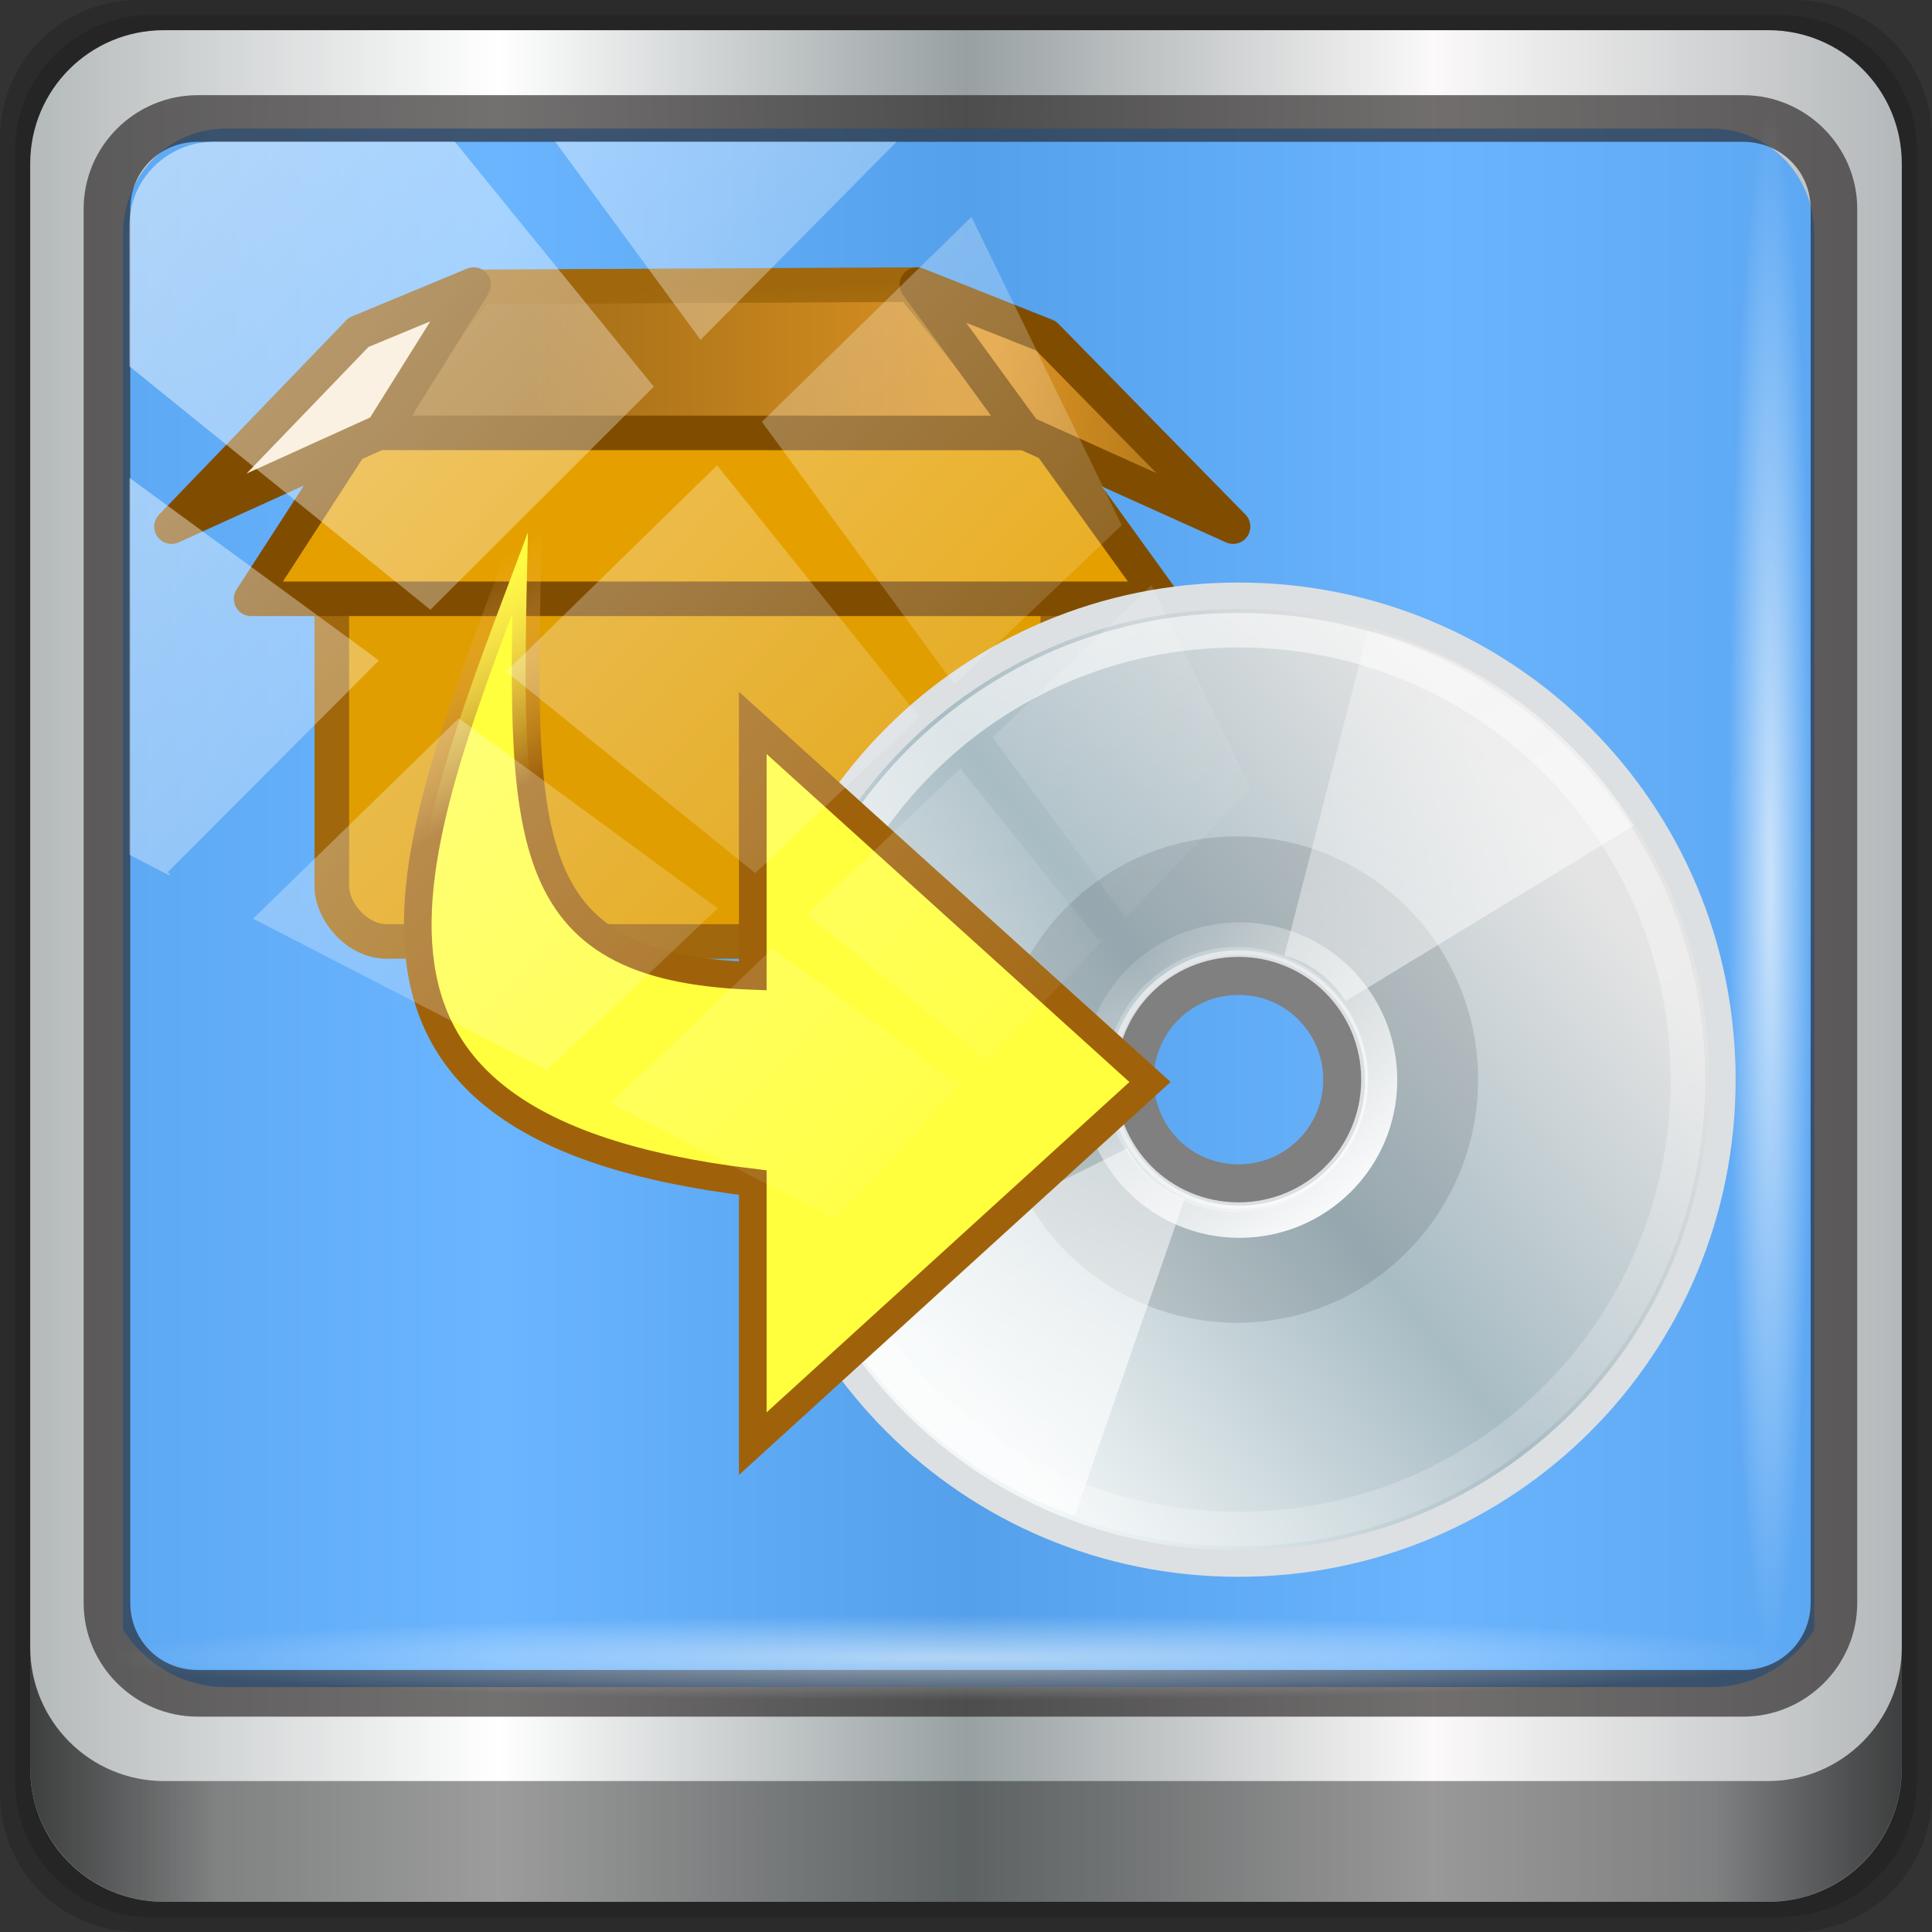 <?xml version="1.0" encoding="UTF-8" standalone="no"?>
<!-- Created with Inkscape (http://www.inkscape.org/) -->

<svg
   xmlns:dc="http://purl.org/dc/elements/1.1/"
   xmlns:cc="http://creativecommons.org/ns#"
   xmlns:rdf="http://www.w3.org/1999/02/22-rdf-syntax-ns#"
   xmlns:svg="http://www.w3.org/2000/svg"
   xmlns="http://www.w3.org/2000/svg"
   xmlns:xlink="http://www.w3.org/1999/xlink"
   xmlns:sodipodi="http://sodipodi.sourceforge.net/DTD/sodipodi-0.dtd"
   xmlns:inkscape="http://www.inkscape.org/namespaces/inkscape"
   width="96"
   height="96"
   viewBox="0 0 96 96"
   version="1.1"
   id="svg1072"
   inkscape:version="0.92.1 r15371"
   sodipodi:docname="aptoncd.svg">
  <rect x="0" y="0" width="96" height="96" fill="#333333" stroke="none"/>
  <defs
     id="defs1066">
    <linearGradient
       y2="47"
       x2="90"
       y1="47"
       x1="6"
       gradientTransform="matrix(1.107,0,0,1.107,-4.994,-3.621)"
       gradientUnits="userSpaceOnUse"
       id="linearGradient4071"
       xlink:href="#linearGradient6139-0"
       inkscape:collect="always" />
    <linearGradient
       id="linearGradient6139-0">
      <stop
         style="stop-color:#b4b9ba;stop-opacity:1"
         offset="0"
         id="stop6141-2" />
      <stop
         id="stop6151-0"
         offset="0.25"
         style="stop-color:#ffffff;stop-opacity:1;" />
      <stop
         id="stop6147-1"
         offset="0.5"
         style="stop-color:#98a0a2;stop-opacity:1" />
      <stop
         style="stop-color:#fbf9f9;stop-opacity:1;"
         offset="0.75"
         id="stop6149-4" />
      <stop
         style="stop-color:#b4b8ba;stop-opacity:1"
         offset="1"
         id="stop6143-4" />
    </linearGradient>
    <linearGradient
       gradientUnits="userSpaceOnUse"
       y2="88.172"
       x2="94.5"
       y1="88.172"
       x1="1.5"
       id="linearGradient4129"
       xlink:href="#linearGradient3832-0-6-1-1"
       inkscape:collect="always"
       gradientTransform="translate(0.149,0.415)" />
    <linearGradient
       id="linearGradient3832-0-6-1-1">
      <stop
         id="stop3834-6-3-7-1"
         offset="0"
         style="stop-color:#000000;stop-opacity:1;" />
      <stop
         style="stop-color:#000000;stop-opacity:0.588;"
         offset="0.1"
         id="stop3872-2-4" />
      <stop
         id="stop3844-6-2-7-6"
         offset="0.9"
         style="stop-color:#000000;stop-opacity:0.588;" />
      <stop
         id="stop3836-5-0-2-9"
         offset="1"
         style="stop-color:#000000;stop-opacity:1;" />
    </linearGradient>
    <radialGradient
       r="43.199"
       fy="44.893"
       fx="13.948"
       cy="44.893"
       cx="13.948"
       gradientTransform="matrix(0.975,0,0,0.049,34.048,80.582)"
       gradientUnits="userSpaceOnUse"
       id="radialGradient7462"
       xlink:href="#linearGradient3737"
       inkscape:collect="always" />
    <linearGradient
       id="linearGradient3737">
      <stop
         id="stop3739"
         style="stop-color:#ffffff;stop-opacity:1"
         offset="0" />
      <stop
         id="stop3741"
         style="stop-color:#ffffff;stop-opacity:0"
         offset="1" />
    </linearGradient>
    <radialGradient
       r="43.199"
       fy="44.893"
       fx="13.948"
       cy="44.893"
       cx="13.948"
       gradientTransform="matrix(0.888,0,0,0.049,31.96,-90.317)"
       gradientUnits="userSpaceOnUse"
       id="radialGradient7464"
       xlink:href="#linearGradient3737"
       inkscape:collect="always" />
    <linearGradient
       y2="14.514"
       x2="50.528"
       y1="-28.642"
       x1="2.771"
       gradientUnits="userSpaceOnUse"
       id="linearGradient4767"
       xlink:href="#linearGradient3737"
       inkscape:collect="always" />
    <clipPath
       clipPathUnits="userSpaceOnUse"
       id="clipPath4156-4-1">
      <path
         style="opacity:0.6;fill:#ffffff;fill-opacity:1;stroke:none"
         d="m 27.046,-55.695 -14.214,13.321 h 0.061 l 15.653,21.771 10.231,-10.546 C 38.562,-32.302 27.468,-54.819 27.046,-55.695 Z M 9.647,-39.383 -5.241,-25.321 15.988,-7.806 26.372,-18.383 Z m 31.491,12.951 -9.741,9.714 8.945,12.458 7.781,-7.555 z m -49.84,4.379 -13.754,12.982 26.283,13.846 0.061,-0.062 -0.123,-0.062 L 13.599,-5.401 -8.702,-22.053 Z m 38.015,7.401 -9.803,9.775 11.579,9.559 7.628,-7.401 -8.669,-11.009 z m 20.187,5.674 -7.383,7.216 6.188,8.542 5.82,-6.137 z m -32.195,6.322 -9.557,9.498 13.662,7.185 7.934,-7.678 z m 23.312,2.374 -7.107,6.938 8.363,6.907 5.361,-5.674 -0.061,-0.092 -0.092,0.123 -6.464,-8.203 z m -8.73,8.542 -7.505,7.339 10.354,5.458 c 1.397,-1.321 5.675,-6.123 5.851,-6.322 z"
         id="path4158-0-8"
         inkscape:connector-curvature="0" />
    </clipPath>
    <radialGradient
       r="117.143"
       fy="486.648"
       fx="605.714"
       cy="486.648"
       cx="605.714"
       gradientTransform="matrix(0.066,0,0,0.047,-158.14,164.537)"
       gradientUnits="userSpaceOnUse"
       id="radialGradient1957-2"
       xlink:href="#linearGradient5060-7"
       inkscape:collect="always" />
    <linearGradient
       id="linearGradient5060-7"
       inkscape:collect="always">
      <stop
         id="stop5062-8"
         offset="0"
         style="stop-color:black;stop-opacity:1;" />
      <stop
         id="stop5064-2"
         offset="1"
         style="stop-color:black;stop-opacity:0;" />
    </linearGradient>
    <linearGradient
       y2="12.637"
       x2="34.194"
       y1="12.637"
       x1="16.149"
       gradientTransform="matrix(1.134,0,0,1.135,-160.393,145.532)"
       gradientUnits="userSpaceOnUse"
       id="linearGradient2891-3"
       xlink:href="#linearGradient4182-6"
       inkscape:collect="always" />
    <linearGradient
       id="linearGradient4182-6">
      <stop
         style="stop-color:#a36d18;stop-opacity:1;"
         offset="0"
         id="stop4184-1-5" />
      <stop
         style="stop-color:#d79020;stop-opacity:1;"
         offset="1"
         id="stop4186-3-4" />
    </linearGradient>
    <linearGradient
       gradientTransform="matrix(1.134,0,0,1.092,-160.393,145.577)"
       y2="16.021"
       x2="22.072"
       y1="9.758"
       x1="21.907"
       gradientUnits="userSpaceOnUse"
       id="linearGradient2893-9"
       xlink:href="#linearGradient4987-5"
       inkscape:collect="always" />
    <linearGradient
       inkscape:collect="always"
       id="linearGradient4987-5">
      <stop
         style="stop-color:#a0670c;stop-opacity:1;"
         offset="0"
         id="stop4989-2" />
      <stop
         style="stop-color:#a0670c;stop-opacity:0;"
         offset="1"
         id="stop4991-7" />
    </linearGradient>
    <linearGradient
       gradientTransform="matrix(1.134,0,0,1.053,-160.393,145.979)"
       y2="15.268"
       x2="47.066"
       y1="14.662"
       x1="36.289"
       gradientUnits="userSpaceOnUse"
       id="linearGradient2885-5"
       xlink:href="#linearGradient4995-4"
       inkscape:collect="always" />
    <linearGradient
       id="linearGradient4995-4">
      <stop
         style="stop-color:#de9523;stop-opacity:1;"
         offset="0"
         id="stop4997-4" />
      <stop
         style="stop-color:#a36d18;stop-opacity:1;"
         offset="1"
         id="stop4999-9" />
    </linearGradient>
    <linearGradient
       inkscape:collect="always"
       xlink:href="#aigrd1-5"
       id="linearGradient3281-0"
       gradientUnits="userSpaceOnUse"
       gradientTransform="matrix(1.361,0,0,1.36,-139.993,163.791)"
       x1="14.997"
       y1="11.188"
       x2="32.511"
       y2="34.307" />
    <linearGradient
       y2="34.307"
       x2="32.511"
       y1="11.188"
       x1="14.997"
       gradientUnits="userSpaceOnUse"
       id="aigrd1-5">
      <stop
         id="stop3034-3"
         style="stop-color:#EBEBEB"
         offset="0" />
      <stop
         id="stop3036-3"
         style="stop-color:#FFFFFF"
         offset="0.5" />
      <stop
         id="stop3038-9"
         style="stop-color:#EBEBEB"
         offset="1" />
    </linearGradient>
    <linearGradient
       inkscape:collect="always"
       xlink:href="#aigrd2-1"
       id="linearGradient3283-8"
       gradientUnits="userSpaceOnUse"
       gradientTransform="matrix(1.361,0,0,1.36,-139.993,163.791)"
       x1="12.274"
       y1="32.416"
       x2="35.391"
       y2="14.203" />
    <linearGradient
       y2="14.203"
       x2="35.391"
       y1="32.416"
       x1="12.274"
       gradientUnits="userSpaceOnUse"
       id="aigrd2-1">
      <stop
         id="stop3043-2"
         style="stop-color:#f1f6f7;stop-opacity:1"
         offset="0" />
      <stop
         id="stop3045-4"
         style="stop-color:#a8bcc4;stop-opacity:1"
         offset="0.5" />
      <stop
         id="stop3047-6"
         style="stop-color:#E4E4E4"
         offset="1" />
    </linearGradient>
    <linearGradient
       inkscape:collect="always"
       xlink:href="#linearGradient4236-1"
       id="linearGradient3285-6"
       gradientUnits="userSpaceOnUse"
       gradientTransform="matrix(1.429,0,0,1.428,-141.626,163.672)"
       x1="21.125"
       y1="14.625"
       x2="29"
       y2="28" />
    <linearGradient
       id="linearGradient4236-1">
      <stop
         id="stop4238-3"
         offset="0"
         style="stop-color:#ffffff;stop-opacity:0.327;" />
      <stop
         id="stop4240-8"
         offset="1"
         style="stop-color:#ffffff;stop-opacity:0.604;" />
    </linearGradient>
    <linearGradient
       inkscape:collect="always"
       xlink:href="#linearGradient3737"
       id="linearGradient3289-1"
       gradientUnits="userSpaceOnUse"
       x1="28.703"
       y1="31.495"
       x2="17.743"
       y2="18.367"
       gradientTransform="matrix(1.143,0,0,1.143,-135.063,166.749)" />
    <linearGradient
       inkscape:collect="always"
       xlink:href="#linearGradient3737"
       id="linearGradient3303-7"
       gradientUnits="userSpaceOnUse"
       gradientTransform="matrix(1.117,0,0,1.117,-134.518,167.293)"
       x1="10.502"
       y1="3.61"
       x2="48.799"
       y2="54.698" />
    <linearGradient
       inkscape:collect="always"
       xlink:href="#linearGradient2484-0"
       id="linearGradient3552-5"
       gradientUnits="userSpaceOnUse"
       gradientTransform="matrix(-0.959,0,0,-0.959,-106.129,212.717)"
       x1="32.252"
       y1="36.53"
       x2="37.557"
       y2="45.929" />
    <linearGradient
       id="linearGradient2484-0">
      <stop
         id="stop2486-4"
         offset="0"
         style="stop-color:#9f620b;stop-opacity:1;" />
      <stop
         id="stop2488-3"
         offset="1"
         style="stop-color:#ffc879;stop-opacity:0;" />
    </linearGradient>
    <linearGradient
       inkscape:collect="always"
       xlink:href="#linearGradient4236-1"
       id="linearGradient961"
       gradientUnits="userSpaceOnUse"
       gradientTransform="matrix(1.429,0,0,1.428,-141.626,163.672)"
       x1="21.125"
       y1="14.625"
       x2="29"
       y2="28" />
  </defs>
  <sodipodi:namedview
     id="base"
     pagecolor="#ffffff"
     bordercolor="#666666"
     borderopacity="1.0"
     inkscape:pageopacity="0.0"
     inkscape:pageshadow="2"
     inkscape:zoom="6.2772414"
     inkscape:cx="61.73918"
     inkscape:cy="57.301457"
     inkscape:document-units="px"
     inkscape:current-layer="g2574"
     showgrid="false"
     inkscape:showpageshadow="false"
     units="px"
     inkscape:lockguides="false"
     inkscape:window-width="1280"
     inkscape:window-height="972"
     inkscape:window-x="0"
     inkscape:window-y="26"
     inkscape:window-maximized="1" />
  <g
     inkscape:label="Livello 1"
     inkscape:groupmode="layer"
     id="layer1"
     transform="translate(0,-1026.52)">
    <g
       transform="translate(-0.149,1026.105)"
       style="display:inline"
       id="g2574">
      <path
         inkscape:connector-curvature="0"
         id="path3288"
         d="M 89.292,0.415 H 7.006 c -3.799,0 -6.857,3.058 -6.857,6.857 V 89.558 c 0,3.799 3.058,6.857 6.857,6.857 H 89.292 c 3.799,0 6.857,-3.058 6.857,-6.857 V 7.272 c 0,-3.799 -3.058,-6.857 -6.857,-6.857 z"
         style="display:inline;opacity:0.15;fill:#000000;fill-opacity:1;fill-rule:nonzero;stroke:none" />
      <path
         style="display:inline;opacity:0.15;fill:#000000;fill-opacity:1;fill-rule:nonzero;stroke:none"
         d="M 88.649,1.165 H 7.649 c -3.739,0 -6.75,3.01 -6.75,6.75 V 88.915 c 0,3.74 3.011,6.75 6.75,6.75 H 88.649 c 3.74,0 6.75,-3.01 6.75,-6.75 V 7.915 c 0,-3.739 -3.01,-6.75 -6.75,-6.75 z"
         id="path4085"
         inkscape:connector-curvature="0" />
      <path
         inkscape:connector-curvature="0"
         id="rect4251-1"
         d="M 88.006,1.915 H 8.292 c -3.68,0 -6.643,2.963 -6.643,6.643 V 88.272 c 0,3.68 2.963,6.643 6.643,6.643 H 88.006 c 3.68,0 6.643,-2.963 6.643,-6.643 V 8.558 c 0,-3.68 -2.963,-6.643 -6.643,-6.643 z"
         style="display:inline;fill:url(#linearGradient4071);fill-opacity:1;fill-rule:nonzero;stroke:none" />
      <path
         sodipodi:nodetypes="sscccsccscccsss"
         inkscape:connector-curvature="0"
         id="path3400-6"
         d="m 11.39,6.802 c -2.856,0 -5.124,2.315 -5.124,5.23 v 21.674 7.323 40.373 c 1.097,1.704 2.969,2.844 5.124,2.844 h 4.099 65.589 4.099 c 2.155,0 4.027,-1.14 5.124,-2.844 V 41.029 33.706 12.033 c 0,-2.916 -2.268,-5.23 -5.124,-5.23 z"
         style="display:inline;opacity:0.779;fill:#42a0ff;fill-opacity:1;fill-rule:nonzero;stroke:none;stroke-width:1.035" />
      <path
         style="color:#000000;font-style:normal;font-variant:normal;font-weight:normal;font-stretch:normal;font-size:medium;line-height:normal;font-family:Sans;-inkscape-font-specification:Sans;text-indent:0;text-align:start;text-decoration:none;text-decoration-line:none;letter-spacing:normal;word-spacing:normal;text-transform:none;writing-mode:lr-tb;direction:ltr;baseline-shift:baseline;text-anchor:start;display:inline;overflow:visible;visibility:visible;fill:#241f1f;fill-opacity:0.633;stroke:none;stroke-width:2.376;marker:none;enable-background:accumulate"
         d="m 9.974,5.144 c -3.117,0 -5.668,2.54 -5.668,5.646 v 69.278 c 0,3.106 2.551,5.646 5.668,5.646 H 86.766 c 3.117,0 5.668,-2.54 5.668,-5.646 V 10.79 c 0,-3.106 -2.551,-5.646 -5.668,-5.646 z m 0,2.319 H 86.766 c 1.888,0 3.352,1.48 3.352,3.327 v 69.278 c 0,1.846 -1.464,3.327 -3.352,3.327 H 9.974 c -1.888,0 -3.352,-1.48 -3.352,-3.327 V 10.79 c 0,-1.846 1.464,-3.327 3.352,-3.327 z"
         id="path4989"
         inkscape:connector-curvature="0" />
      <path
         id="path4118"
         d="m 1.649,82.259 v 6 c 0,3.68 2.976,6.656 6.656,6.656 H 87.993 c 3.68,0 6.656,-2.976 6.656,-6.656 v -6 c 0,3.68 -2.976,6.656 -6.656,6.656 H 8.305 c -3.68,0 -6.656,-2.976 -6.656,-6.656 z"
         style="display:inline;opacity:0.658;fill:url(#linearGradient4129);fill-opacity:1;fill-rule:nonzero;stroke:none"
         inkscape:connector-curvature="0" />
      <rect
         ry="4.25"
         rx="0"
         y="80.665"
         x="5.524"
         height="4.25"
         width="84.25"
         id="rect4131"
         style="opacity:0.55;fill:url(#radialGradient7462);fill-opacity:1;stroke:none" />
      <rect
         transform="rotate(90)"
         style="opacity:0.669;fill:url(#radialGradient7464);fill-opacity:1;stroke:none"
         id="rect4141"
         width="76.75"
         height="4.25"
         x="5.975"
         y="-90.234"
         rx="0"
         ry="4.25" />
      <g
         transform="matrix(1.01,0,0,1.01,170.087,-143.106)"
         id="g1523">
        <path
           inkscape:connector-curvature="0"
           sodipodi:nodetypes="cccc"
           id="path6711"
           d="m -118.223,181.625 c 0,0 0,11.318 0,11.318 3.411,0.021 8.246,-2.536 8.246,-5.66 0,-3.124 -3.806,-5.658 -8.246,-5.658 z"
           style="color:#000000;display:inline;overflow:visible;visibility:visible;opacity:0.402;fill:url(#radialGradient1957-2);fill-opacity:1;fill-rule:nonzero;stroke:none;stroke-width:0.024;marker:none" />
        <rect
           ry="2.715"
           rx="2.708"
           y="162.21"
           x="-151.931"
           height="26.208"
           width="35.718"
           id="rect3115"
           style="color:#000000;display:block;overflow:visible;visibility:visible;fill:#e19e00;fill-opacity:1;fill-rule:nonzero;stroke:#a0670c;stroke-width:1.701;stroke-linecap:butt;stroke-linejoin:miter;stroke-miterlimit:4;stroke-dasharray:none;stroke-dashoffset:0;stroke-opacity:1;marker:none" />
        <path
           sodipodi:nodetypes="ccccc"
           id="path4162"
           d="m -150.449,163.653 5.726,-7.44 21.312,-0.11 5.919,7.399 z"
           style="fill:url(#linearGradient2891-3);fill-opacity:1;fill-rule:evenodd;stroke:url(#linearGradient2893-9);stroke-width:1.701;stroke-linecap:butt;stroke-linejoin:miter;stroke-miterlimit:4;stroke-dasharray:none;stroke-opacity:1"
           inkscape:connector-curvature="0" />
        <path
           sodipodi:nodetypes="ccccc"
           id="path4164"
           d="m -116.991,163.401 5.888,8.158 h -44.798 l 5.289,-8.164 33.621,0.006 z"
           style="color:#000000;display:block;overflow:visible;visibility:visible;fill:#e5a000;fill-opacity:1;fill-rule:nonzero;stroke:#804d00;stroke-width:1.701;stroke-linecap:round;stroke-linejoin:round;stroke-miterlimit:4;stroke-dasharray:none;stroke-dashoffset:0;stroke-opacity:1;marker:none"
           inkscape:connector-curvature="0" />
        <path
           sodipodi:nodetypes="ccccc"
           id="path4178"
           d="m -123.145,156.102 5.31,7.289 10.243,4.617 -9.201,-9.385 z"
           style="color:#000000;display:block;overflow:visible;visibility:visible;fill:url(#linearGradient2885-5);fill-opacity:1;fill-rule:nonzero;stroke:#804d00;stroke-width:1.701;stroke-linecap:round;stroke-linejoin:round;stroke-miterlimit:4;stroke-dasharray:none;stroke-dashoffset:0;stroke-opacity:1;marker:none"
           inkscape:connector-curvature="0" />
        <path
           sodipodi:nodetypes="ccccc"
           style="color:#000000;display:block;overflow:visible;visibility:visible;fill:#f8e8cf;fill-opacity:1;fill-rule:nonzero;stroke:#804d00;stroke-width:1.701;stroke-linecap:round;stroke-linejoin:round;stroke-miterlimit:4;stroke-dasharray:none;stroke-dashoffset:0;stroke-opacity:1;marker:none"
           d="m -144.952,156.102 -4.508,7.205 -10.358,4.701 9.201,-9.555 z"
           id="path4180"
           inkscape:connector-curvature="0" />
        <path
           inkscape:connector-curvature="0"
           style="fill:url(#linearGradient3281-0);fill-rule:nonzero;stroke:none;stroke-width:1.701"
           d="m -107.332,171.41 c -13.2,0 -23.815,10.611 -23.815,23.807 0,13.196 10.615,23.807 23.815,23.807 13.2,0 23.815,-10.611 23.815,-23.807 0,-13.196 -10.615,-23.807 -23.815,-23.807 z m 0,29.521 c -3.13,0 -5.716,-2.585 -5.716,-5.714 0,-3.129 2.586,-5.714 5.716,-5.714 3.13,0 5.716,2.585 5.716,5.714 0,3.129 -2.586,5.714 -5.716,5.714 z"
           id="path3040"
           inkscape:r_cx="true"
           inkscape:r_cy="true" />
        <path
           inkscape:connector-curvature="0"
           style="fill:url(#linearGradient3283-8);fill-rule:nonzero;stroke:#dce0e2;stroke-width:1.301;stroke-miterlimit:4;stroke-dasharray:none;stroke-opacity:1"
           d="m -107.332,171.41 c -13.2,0 -23.815,10.611 -23.815,23.807 0,13.196 10.615,23.807 23.815,23.807 13.2,0 23.815,-10.611 23.815,-23.807 0,-13.196 -10.615,-23.807 -23.815,-23.807 z m 0,29.521 c -3.13,0 -5.716,-2.585 -5.716,-5.714 0,-3.129 2.586,-5.714 5.716,-5.714 3.13,0 5.716,2.585 5.716,5.714 0,3.129 -2.586,5.714 -5.716,5.714 z"
           id="path3049"
           inkscape:r_cx="true"
           inkscape:r_cy="true" />
        <path
           inkscape:connector-curvature="0"
           style="opacity:0.11;fill-rule:nonzero;stroke:none;stroke-width:1.701"
           d="m -107.41,183.25 c -6.631,0 -11.873,5.438 -11.873,11.964 0,6.681 5.397,11.964 11.873,11.964 6.631,0 11.873,-5.438 11.873,-11.964 0,-6.681 -5.397,-11.964 -11.873,-11.964 z m 0,18.49 c -3.547,0 -6.476,-2.952 -6.476,-6.526 0,-3.574 2.93,-6.526 6.476,-6.526 3.547,0 6.476,2.952 6.476,6.526 0,3.574 -2.93,6.526 -6.476,6.526 z"
           id="path3107"
           inkscape:r_cx="true"
           inkscape:r_cy="true" />
        <path
           inkscape:connector-curvature="0"
           id="path3916"
           d="m -100.959,173.127 -4.111,15.992 c 1.286,0.342 2.314,1.138 3.012,2.238 l 14.166,-8.627 c -2.898,-4.719 -7.549,-8.191 -13.067,-9.603 z"
           style="fill:url(#linearGradient961);fill-opacity:1;fill-rule:nonzero;stroke:none;stroke-width:1.701"
           inkscape:r_cx="true"
           inkscape:r_cy="true" />
        <path
           inkscape:connector-curvature="0"
           style="fill:url(#linearGradient3285-6);fill-opacity:1;fill-rule:nonzero;stroke:none;stroke-width:1.701"
           d="m -115.379,216.661 5.413,-15.6 c -1.253,-0.447 -2.212,-1.324 -2.818,-2.478 l -14.827,7.433 c 2.5,4.941 6.85,8.784 12.232,10.645 z"
           id="path4214"
           inkscape:r_cx="true"
           inkscape:r_cy="true" />
        <ellipse
           ry="6.969"
           rx="6.972"
           id="path6026"
           style="color:#000000;display:inline;overflow:visible;visibility:visible;fill:none;stroke:url(#linearGradient3289-1);stroke-width:1.583;stroke-linecap:butt;stroke-linejoin:miter;stroke-miterlimit:4;stroke-dashoffset:0;stroke-opacity:1;marker:none"
           inkscape:r_cx="true"
           inkscape:r_cy="true"
           cx="-107.277"
           cy="195.238" />
        <path
           inkscape:connector-curvature="0"
           sodipodi:nodetypes="cccccc"
           id="path2209"
           d="m -107.326,190.112 c -2.828,0 -5.102,2.274 -5.102,5.103 0,2.828 2.274,5.103 5.102,5.103 2.828,0 5.103,-2.274 5.103,-5.103 0,-2.828 -2.274,-5.103 -5.103,-5.103 z"
           style="fill:none;stroke:#808080;stroke-width:1.871;stroke-miterlimit:4;stroke-dasharray:none;stroke-opacity:1"
           inkscape:r_cx="true"
           inkscape:r_cy="true" />
        <path
           inkscape:connector-curvature="0"
           sodipodi:nodetypes="cccccc"
           id="path3128"
           d="m -107.326,173.104 c -12.256,0 -22.111,9.855 -22.111,22.111 0,12.256 9.855,22.111 22.111,22.111 12.256,0 22.111,-9.855 22.111,-22.111 0,-12.256 -9.855,-22.111 -22.111,-22.111 z"
           style="opacity:0.659;fill:none;stroke:url(#linearGradient3303-7);stroke-width:1.701;stroke-miterlimit:4;stroke-opacity:1"
           inkscape:r_cx="true"
           inkscape:r_cy="true" />
        <path
           inkscape:connector-curvature="0"
           inkscape:r_cy="true"
           inkscape:r_cx="true"
           style="color:#000000;display:block;overflow:visible;visibility:visible;fill:#ffff3e;fill-opacity:1;fill-rule:nonzero;stroke:url(#linearGradient3552-5);stroke-width:1.361;stroke-linecap:butt;stroke-linejoin:miter;stroke-miterlimit:4;stroke-dasharray:none;stroke-dashoffset:0;stroke-opacity:1;marker:none"
           d="m -142.283,168.291 c -5.783,15.529 -12.162,29.207 11.062,31.99 v 12.843 l 19.543,-17.792 -19.543,-17.668 c 0,0 0,12.448 0,12.448 -11.735,-0.432 -11.399,-6.862 -11.062,-21.82 z"
           id="path2801"
           sodipodi:nodetypes="ccccccc" />
      </g>
      <rect
         clip-path="url(#clipPath4156-4-1)"
         ry="3.957"
         rx="3.957"
         y="-30"
         x="2"
         height="69.024"
         width="75.966"
         id="rect4146"
         style="opacity:0.508;fill:url(#linearGradient4767);fill-opacity:1;stroke:none"
         transform="matrix(1.069,0,0,1.048,4.444,38.894)" />
    </g>
  </g>
</svg>

